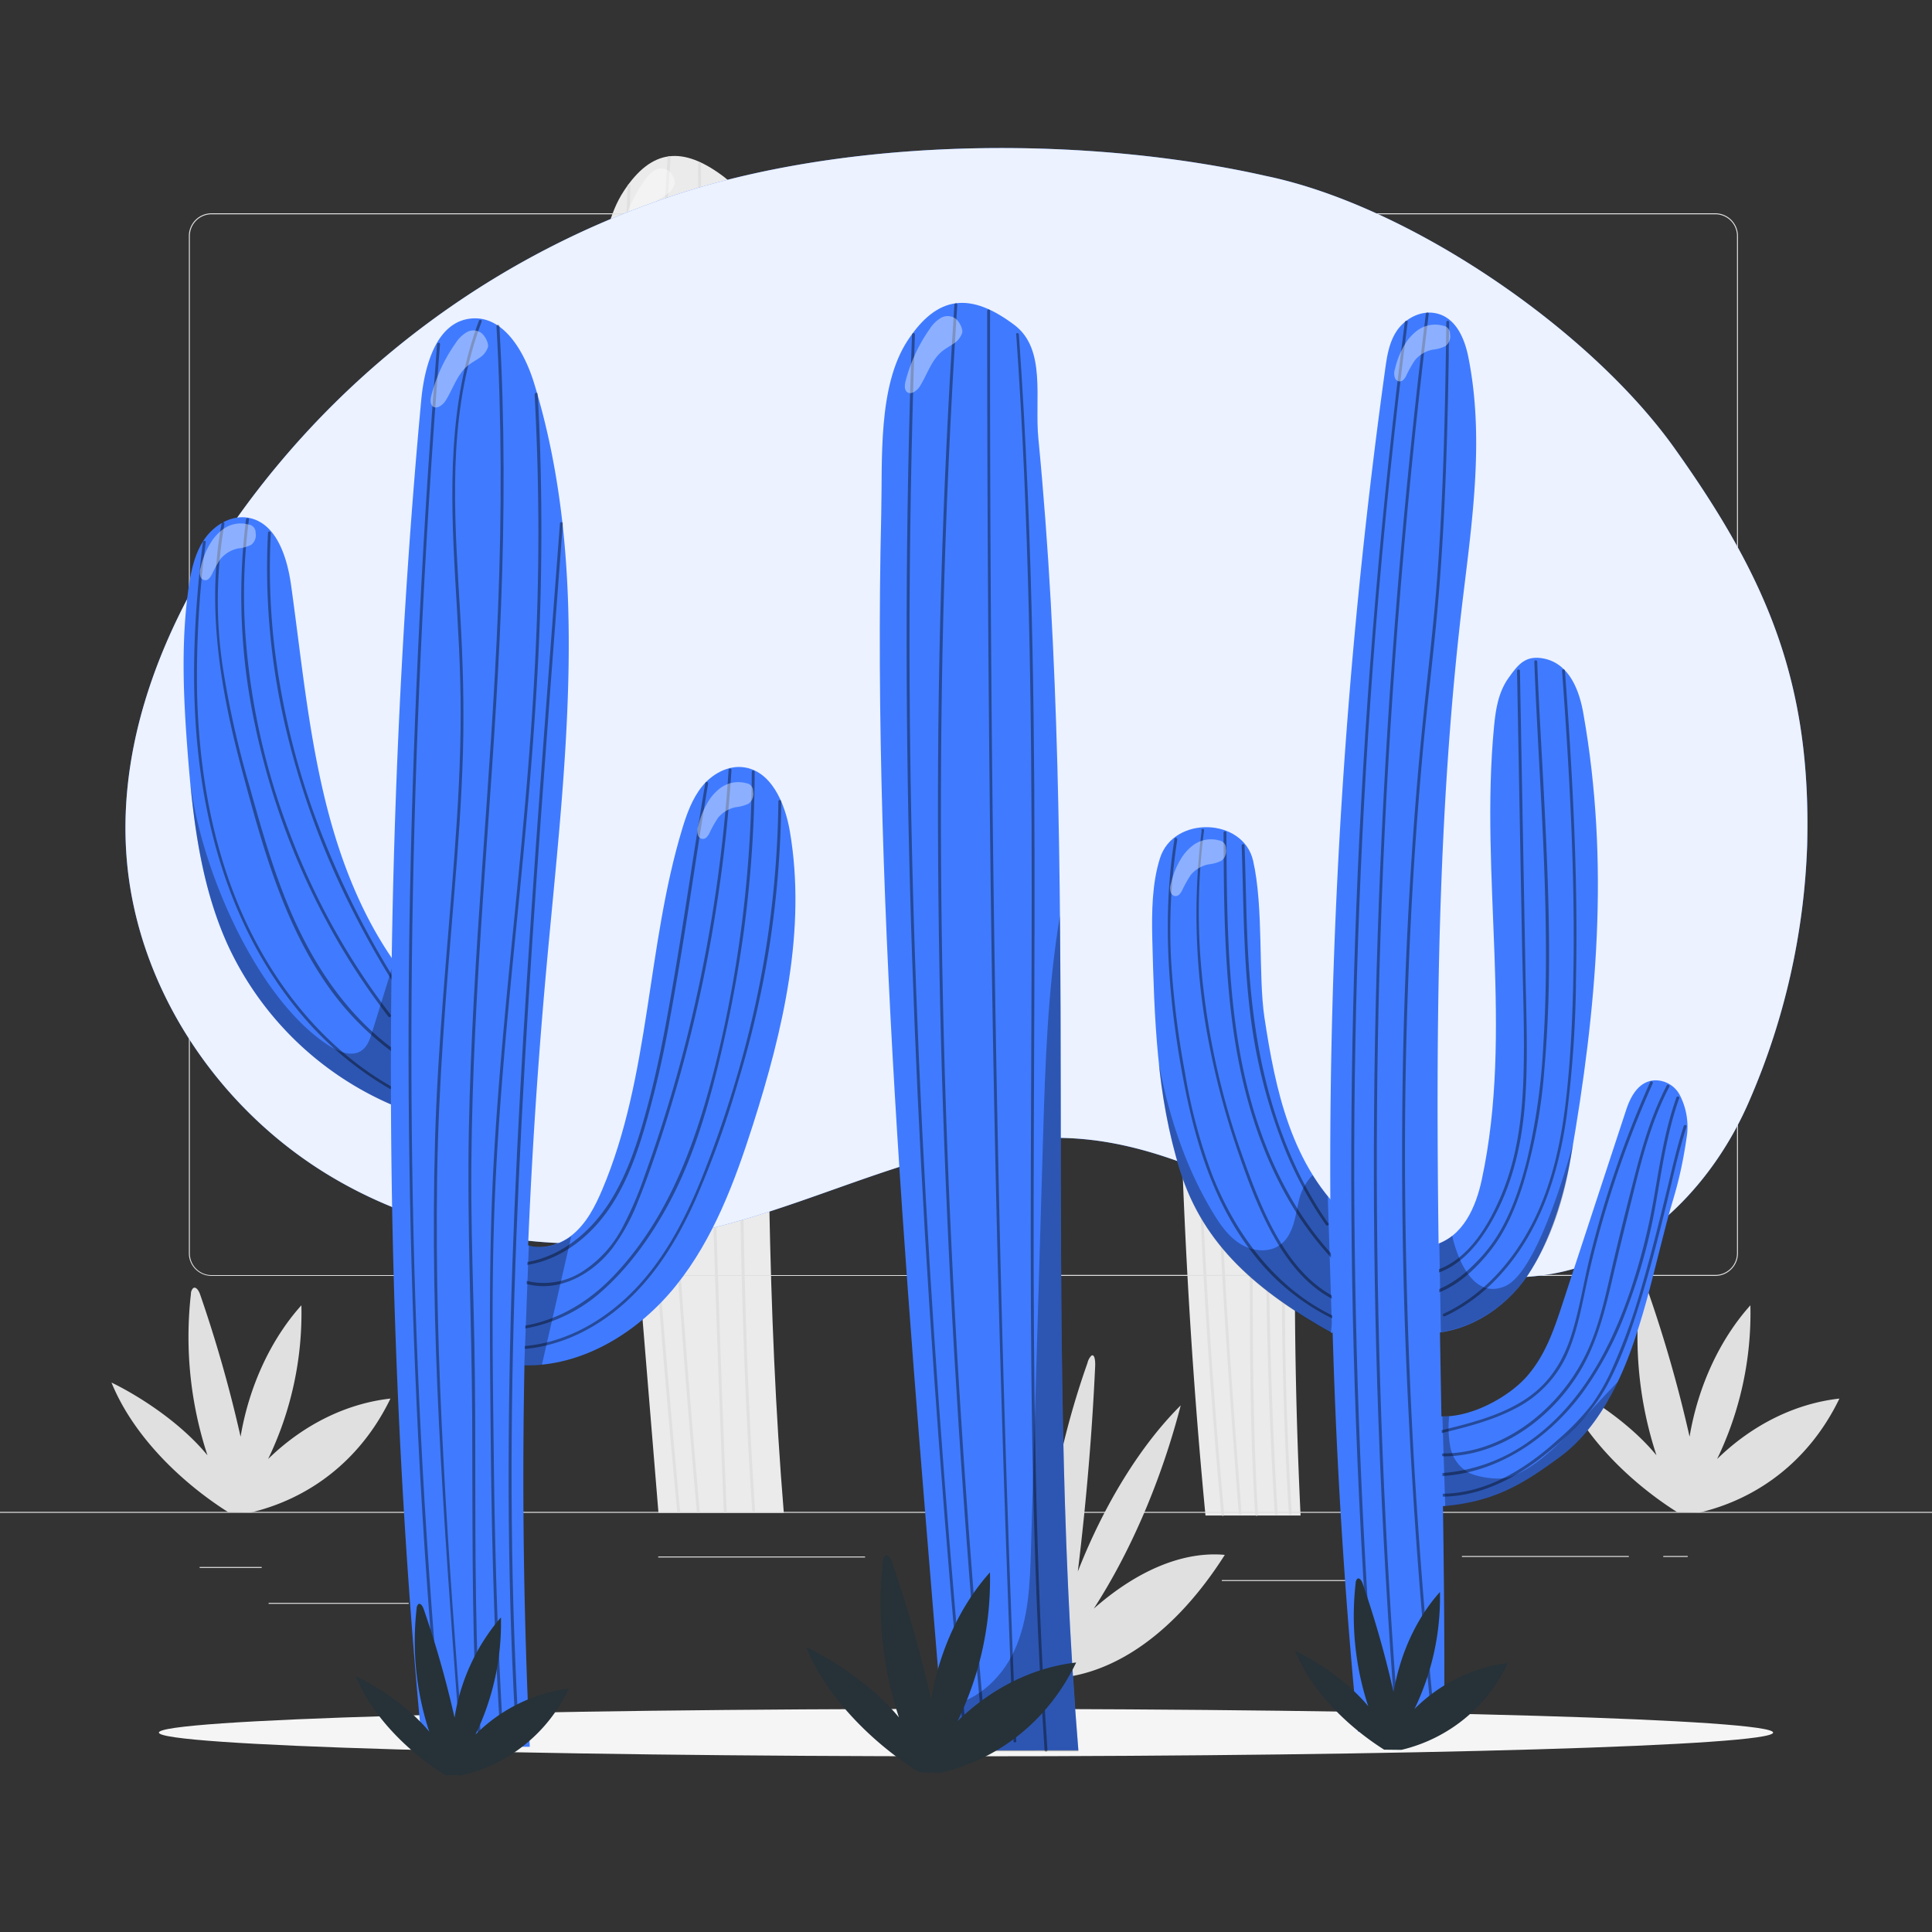 <svg xmlns="http://www.w3.org/2000/svg" viewBox="0 0 500 500"><rect x="0" y="0" width="500" height="500" fill="#333333" stroke="none"/><g id="background-complete"><path d="M444.39,377.59A86.9,86.9,0,0,0,453,337.81c-7.93,8.83-13.54,20.95-15.74,34A344,344,0,0,0,426.79,335c-.34-1-1.1-2.15-1.82-1.61a2.11,2.11,0,0,0-.56,1.48,97.93,97.93,0,0,0,4.28,41.76c-7.57-9.18-18.86-15.94-24.84-18.83,5.86,14.38,18.78,26.34,30.23,33.55l5.87.07c14.8-3.53,28.24-13.21,36.09-29.47C464.61,363.22,453.49,368.72,444.39,377.59Z" style="fill:#e0e0e0"></path><path d="M69.39,377.59A86.9,86.9,0,0,0,78,337.81c-7.93,8.83-13.54,20.95-15.74,34A344,344,0,0,0,51.79,335c-.34-1-1.09-2.15-1.82-1.61a2.11,2.11,0,0,0-.56,1.48,98.08,98.08,0,0,0,4.28,41.76c-7.57-9.18-18.86-15.94-24.84-18.83,5.86,14.38,18.79,26.34,30.23,33.55l5.87.07c14.8-3.53,28.24-13.21,36.1-29.47C89.61,363.22,78.49,368.72,69.39,377.59Z" style="fill:#e0e0e0"></path><path d="M283.07,416.31c9.6-14.83,17.53-33.37,22.5-52.6-10.31,10.23-19.79,25.54-26.63,43,2.19-18,3.69-35.75,4.49-53.2.06-1.42-.17-3.21-1-2.65a4,4,0,0,0-1,1.9,213.16,213.16,0,0,0-11.81,58.43,86.4,86.4,0,0,0-14.94-31.84,107.45,107.45,0,0,0,14.2,53.37l5.17,1.52c14.4-1.3,29.91-11.37,42.93-31.84C306.32,401.42,294.43,406.31,283.07,416.31Z" style="fill:#e0e0e0"></path><path d="M193.13,73.3c-.94-9.67,2-21.67-5.78-27.54-10.59-8-18.66-7.39-25.94,3.73s-6.08,29-6.4,42.26c-2.34,97.42,7.51,202.63,15.4,299.77h32.44C194.15,286.21,203.36,178.48,193.13,73.3Z" style="fill:#ebebeb"></path><path d="M176,391.11c-4.19-44.66-7.73-89.39-10.22-134.18-2.46-44.4-3.89-88.86-3.93-133.34q0-37.77,1.32-75.54a.38.38,0,0,0-.75,0c-1.63,44.81-1.69,89.67-.48,134.49,1.19,44.47,3.63,88.9,6.93,133.26q2.81,37.68,6.38,75.31c0,.48.79.48.75,0Z" style="fill:#e0e0e0"></path><path d="M172.77,40.81c-3,45.59-4.11,91.29-3.71,137,.4,45.47,2.29,90.93,5.27,136.3q2.53,38.55,6,77c0,.48.79.48.75,0C177,345.59,173.78,300,171.82,254.3c-1.94-45.41-2.62-90.89-1.64-136.34q.84-38.61,3.34-77.15c0-.48-.72-.48-.75,0Z" style="fill:#e0e0e0"></path><path d="M188.07,391.11q-1.41-33.69-2.47-67.39-1.09-34.25-1.87-68.5t-1.29-68.45q-.51-34.12-.76-68.24-.24-34-.25-67.9V42.29a.38.38,0,0,0-.75,0q0,33.74.19,67.45.23,34.26.7,68.52t1.22,68.45q.75,34.11,1.78,68.22,1.05,33.94,2.41,67.86c.11,2.77.22,5.55.34,8.32,0,.48.77.49.75,0Z" style="fill:#e0e0e0"></path><path d="M187.71,48.05c3.17,45,3.81,90,3.8,135.09,0,44.32-.62,88.65.15,133,.43,24.91,1.3,49.83,3,74.69,0,.48.79.49.75,0-3-44.25-3.4-88.62-3.34-133,.06-44.52.63-89-.27-133.56-.51-25.43-1.51-50.85-3.3-76.23,0-.47-.79-.48-.75,0Z" style="fill:#e0e0e0"></path><g style="opacity:0.4"><path d="M173,44.17a3.3,3.3,0,0,0-3.54-.11,8.19,8.19,0,0,0-2.63,2.61,38.78,38.78,0,0,0-5.88,12.67c-.27,1-.37,2.34.54,2.85s2.14-.42,2.76-1.37c1.91-2.9,2.87-6.52,5.57-8.7.87-.7,1.87-1.21,2.77-1.86a4.85,4.85,0,0,0,2-2.59C174.85,46.59,173.85,44.77,173,44.17Z" style="fill:#fff"></path></g><path d="M396.1,182.7c-1.1-6.44-4.3-14-10.8-14.65-3.56-.37-7.05,1.64-9.3,4.42s-3.48,6.24-4.52,9.67c-8.2,27-7.29,56.55-18.31,82.57-1.64,3.88-3.64,7.78-6.92,10.42s-8.14,3.74-11.77,1.6l.62,28.21c13.65.34,26.47-7.67,35-18.32s13.4-23.72,17.55-36.73C394.58,228.18,399.93,205.17,396.1,182.7Z" style="fill:#ebebeb"></path><path d="M331.37,297a35.7,35.7,0,0,0,22.24-9.48,73.55,73.55,0,0,0,15.11-20.16c4.86-9.16,8-19.13,10.51-29.15a295,295,0,0,0,6.35-32.41,279.15,279.15,0,0,0,2.51-36.77.38.38,0,0,0-.75,0,282.65,282.65,0,0,1-7.58,63.87C375.41,251.42,369.28,270,356,284.15c-6.58,7-14.93,11.63-24.64,12.14-.48,0-.48.77,0,.75Z" style="fill:#e0e0e0"></path><path d="M335.81,286.35c7.65,2,15.24-2.35,19.8-8.3,5.18-6.74,7.76-15.42,10.43-23.37a331.74,331.74,0,0,0,13.32-54.8q2.43-15.51,3.43-31.21c0-.49-.72-.48-.75,0a342.06,342.06,0,0,1-7.74,53.76q-3,13.19-7,26.11-2,6.39-4.3,12.69a88.41,88.41,0,0,1-4.88,11.58c-4.22,7.83-12.47,15.38-22.07,12.82a.37.37,0,0,0-.2.72Z" style="fill:#e0e0e0"></path><path d="M334.78,301.27c8.74-.59,16.81-4.62,23.32-10.36,7.14-6.29,12.21-14.55,16.12-23.14a221,221,0,0,0,10.27-28.35,235.26,235.26,0,0,0,6.77-29.28,230,230,0,0,0,2.88-34.27.38.38,0,0,0-.75,0,228.72,228.72,0,0,1-8.2,58.4,257.56,257.56,0,0,1-9.43,28c-3.61,8.92-8.13,17.69-14.76,24.76-6.86,7.32-16.06,12.78-26.22,13.47-.48,0-.48.79,0,.75Z" style="fill:#e0e0e0"></path><path d="M336.2,282c15.36-2.57,22.74-18,26.76-31.39,4.94-16.45,7.45-33.65,10.09-50.59,1.46-9.39,2.85-18.8,4.44-28.17.08-.47-.64-.67-.72-.2-2.75,16.22-5,32.51-7.84,48.71-1.45,8.3-3,16.58-5.19,24.73-2,7.63-4.39,15.41-8.6,22.16s-10.92,12.65-19.14,14c-.47.08-.27.8.2.72Z" style="fill:#e0e0e0"></path><path d="M310,218.22c-10.5-12.31-16.67-27.8-20.43-43.54s-5.27-31.92-7.53-47.95c-.94-6.61-3.39-14.69-10-15.74-3.87-.61-7.74,1.77-9.94,5s-3,7.2-3.58,11.08c-1.77,12.48-1.17,25.17-.2,37.74,1.17,15,2.95,30.27,9.18,44A73.11,73.11,0,0,0,312,247.91Z" style="fill:#ebebeb"></path><path d="M304.75,224.64a161.2,161.2,0,0,1-23-41.19,158.42,158.42,0,0,1-10.26-46.21,132.47,132.47,0,0,1,.82-25.88c.07-.48-.68-.47-.75,0a140.84,140.84,0,0,0,2,46.91,166.43,166.43,0,0,0,16.28,44.8,157.75,157.75,0,0,0,14.31,22.1c.29.38.82-.15.53-.53Z" style="fill:#e0e0e0"></path><path d="M307.39,233.93c-13.41-9.08-21.89-23-27.54-37.89-2.94-7.75-5.19-15.75-7.41-23.73a216.53,216.53,0,0,1-6-26.74,102.39,102.39,0,0,1,.31-33.19c.09-.48-.63-.68-.72-.2-3.53,19.18-.28,38.33,4.75,56.93,4.32,16,8.79,32.45,17.88,46.5a66.07,66.07,0,0,0,18.35,19c.4.27.77-.38.38-.65Z" style="fill:#e0e0e0"></path><path d="M306.35,213.62c-.28-.38-.55-.78-.82-1.17l-5,16.26c-.48,1.57-1.05,3.25-2.4,4.19-2.29,1.59-5.41.22-7.74-1.31-16-10.49-28.79-39.22-31.46-60,1.22,12.78,3.3,25.54,8.59,37.18a73.27,73.27,0,0,0,39.36,37.32Q306.6,229.87,306.35,213.62Z" style="fill:#e0e0e0"></path><path d="M276.63,114.45A159,159,0,0,0,280.44,158a185.8,185.8,0,0,0,14.67,41.06A209.44,209.44,0,0,0,307.59,221c.26.4.91,0,.65-.38-16-24.54-27.15-52.5-30.23-81.74a155.22,155.22,0,0,1-.63-24.39c0-.49-.73-.49-.75,0Z" style="fill:#e0e0e0"></path><path d="M304.93,241.09c-14.36-8.21-25.26-21.27-32.48-36-8.24-16.81-11.56-35.73-12-54.34a235,235,0,0,1,2-34.15c.06-.47-.69-.47-.75,0-2.52,20.39-3.14,41.13,1,61.36,3.38,16.7,10.08,32.8,21,46a76.42,76.42,0,0,0,20.89,17.76.37.37,0,0,0,.38-.64Z" style="fill:#e0e0e0"></path><path d="M337.58,80.2c-2.19-7.16-6.94-15.52-14.39-14.82-7.93.73-10.71,10.77-11.45,18.71-9.24,99.51-9.34,208.65.24,308.13h24.61a1287.75,1287.75,0,0,1,3.81-178.29C344.46,169.22,350.73,123.12,337.58,80.2Z" style="fill:#ebebeb"></path><path d="M321.31,391.62c-1.65-21.67-3.31-43.35-4.46-65.05s-1.8-43.18-1.46-64.79,2.15-43.21,3.93-64.81c.88-10.7,1.66-21.41,2-32.15.3-10.44,0-20.85-.6-31.27-1.15-20.07-2.9-40.65,2.55-60.28.67-2.43,1.46-4.83,2.34-7.19.17-.45-.56-.65-.72-.2-7,18.87-6.56,39.09-5.43,58.88.59,10.34,1.27,20.68,1.25,31.05,0,10.84-.63,21.68-1.44,32.49-1.61,21.58-3.8,43.09-4.42,64.74s-.16,43.42.85,65.11,2.61,43.61,4.26,65.39c.21,2.69.41,5.38.62,8.08,0,.48.79.48.75,0Z" style="fill:#e0e0e0"></path><path d="M328.92,67.13c1.2,21.41,1.21,42.86.37,64.29-.78,19.89-2.26,39.74-3.64,59.6s-2.65,39.89-3,59.87c-.43,21.9.65,43.77.76,65.67.11,22.24-.12,44.49.94,66.71q.21,4.34.48,8.66c0,.48.78.49.75,0-1.39-22.3-1.35-44.64-1.4-67,0-11.23-.08-22.45-.39-33.67-.3-10.94-.6-21.87-.5-32.82.18-20.13,1.3-40.23,2.66-60.31,1.34-19.7,2.87-39.38,3.81-59.1,1-21.1,1.28-42.24.38-63.35q-.18-4.29-.42-8.58c0-.48-.78-.48-.75,0Z" style="fill:#e0e0e0"></path><path d="M337.64,82.71a583.57,583.57,0,0,1,0,63.57c-1,19-2.83,37.95-4.7,56.89-1.83,18.44-3.66,36.88-4.67,55.39-1.12,20.45-.86,40.93-.69,61.4.18,21.09.66,42.19,1.83,63.25q.24,4.23.5,8.45c0,.48.78.48.75,0-1.33-21.28-2-42.59-2.25-63.91-.25-20.71-.63-41.48.26-62.18C329.46,247,331.17,228.5,333,210c1.85-18.79,3.77-37.58,4.95-56.43a599.73,599.73,0,0,0,.86-62.46c-.12-2.8-.25-5.61-.41-8.41,0-.48-.78-.48-.75,0Z" style="fill:#e0e0e0"></path><path d="M334.29,391.66q-1.55-25.34-1.75-50.72c-.17-17.3.06-34.61.58-51.9.54-17.82,1.37-35.63,2.39-53.42,1.08-18.76,2.35-37.5,3.7-56.23,1.42-19.79,2.94-39.57,4.44-59.35.2-2.59.39-5.18.59-7.76,0-.48-.72-.48-.75,0q-2.26,29.91-4.5,59.82c-1.38,18.87-2.7,37.73-3.82,56.62-1.07,17.88-2,35.78-2.59,53.69-.59,17.36-.91,34.72-.84,52.08q.11,25.41,1.43,50.8c.12,2.12.24,4.25.37,6.37,0,.48.78.48.75,0Z" style="fill:#e0e0e0"></path><path d="M315.32,71.26c-3.21,41.8-5.38,83.69-6.18,125.61Q308,259,311,321.06q1.78,35.49,5.08,70.87c0,.48.79.48.75,0q-5.83-62.6-7-125.5c-.78-41.42-.09-82.85,1.82-124.22q1.63-35.5,4.39-70.95c0-.48-.71-.48-.75,0Z" style="fill:#e0e0e0"></path><g style="opacity:0.4"><path d="M325.44,68.65a3.1,3.1,0,0,0-3.34-.1A7.9,7.9,0,0,0,319.61,71,36.71,36.71,0,0,0,314.07,83c-.25,1-.35,2.21.51,2.69s2-.39,2.61-1.29c1.79-2.73,2.7-6.15,5.25-8.21.81-.66,1.76-1.14,2.61-1.75A4.62,4.62,0,0,0,326.94,72,4,4,0,0,0,325.44,68.65Z" style="fill:#fff"></path></g><g style="opacity:0.4"><path d="M273.84,114.42a1.83,1.83,0,0,0-1.6-1.9,6.88,6.88,0,0,0-6.11,1.28,10.89,10.89,0,0,0-2.13,2.26,18.5,18.5,0,0,0-2.74,6.36,3.12,3.12,0,0,0,0,2.11,1.29,1.29,0,0,0,.94.74c.77.09,1.27-.63,1.61-1.28a27.3,27.3,0,0,1,2-3.55,7.13,7.13,0,0,1,4-2.45,8.86,8.86,0,0,0,2.95-.8A2.78,2.78,0,0,0,273.84,114.42Z" style="fill:#fff"></path></g><g style="opacity:0.4"><path d="M387.7,173.62a1.82,1.82,0,0,0-1.6-1.9A6.86,6.86,0,0,0,380,173a11.76,11.76,0,0,0-2.14,2.26,18.53,18.53,0,0,0-2.73,6.37,3.12,3.12,0,0,0,0,2.11,1.22,1.22,0,0,0,.94.73c.77.1,1.27-.63,1.61-1.27a27.35,27.35,0,0,1,2-3.56,7.18,7.18,0,0,1,4-2.44,8.63,8.63,0,0,0,3-.81A2.78,2.78,0,0,0,387.7,173.62Z" style="fill:#fff"></path></g><path d="M336.37,277.48l-1,27.47a26.79,26.79,0,0,0,4-.15l6.71-29.41C345.08,276.07,341.07,278.9,336.37,277.48Z" style="fill:#e0e0e0"></path><rect x="69.52" y="414.82" width="36.25" height="0.25" style="fill:#e0e0e0"></rect><path d="M443.92,330.2H263.17a5.87,5.87,0,0,1-5.86-5.86V61.06a5.87,5.87,0,0,1,5.86-5.86H443.92a5.87,5.87,0,0,1,5.86,5.86V324.34A5.87,5.87,0,0,1,443.92,330.2ZM263.17,55.45a5.62,5.62,0,0,0-5.61,5.61V324.34a5.62,5.62,0,0,0,5.61,5.61H443.92a5.61,5.61,0,0,0,5.61-5.61V61.06a5.61,5.61,0,0,0-5.61-5.61Z" style="fill:#e0e0e0"></path><path d="M235.49,330.2H54.75a5.87,5.87,0,0,1-5.87-5.86V61.06a5.87,5.87,0,0,1,5.87-5.86H235.49a5.86,5.86,0,0,1,5.86,5.86V324.34A5.86,5.86,0,0,1,235.49,330.2ZM54.75,55.45a5.62,5.62,0,0,0-5.62,5.61V324.34A5.62,5.62,0,0,0,54.75,330H235.49a5.61,5.61,0,0,0,5.61-5.61V61.06a5.61,5.61,0,0,0-5.61-5.61Z" style="fill:#e0e0e0"></path><rect y="391.27" width="500" height="0.25" style="fill:#e0e0e0"></rect><rect x="51.67" y="405.53" width="16.06" height="0.25" style="fill:#e0e0e0"></rect><rect x="170.35" y="402.82" width="53.53" height="0.25" style="fill:#e0e0e0"></rect><rect x="378.35" y="402.69" width="43.19" height="0.25" style="fill:#e0e0e0"></rect><rect x="430.45" y="402.69" width="6.33" height="0.25" style="fill:#e0e0e0"></rect><rect x="316.21" y="408.92" width="53.89" height="0.25" style="fill:#e0e0e0"></rect></g><g id="background-simple"><path d="M433.24,115.83c-22-30.77-68.54-62.59-105.55-70.28C283.22,35.51,224,35.08,177.4,49.6A225.54,225.54,0,0,0,61.23,134.19c-18,25.58-30.85,56.31-28.48,87.52,2.54,33.5,23.15,64.54,51.79,82.1s64.43,22,97.2,14.61c33.23-7.54,64.81-26.73,98.75-23.61,21.73,2,41.41,13,61.19,22.21s41.85,17,63.09,12c21.91-5.15,39-23.39,47.92-44.06a181.37,181.37,0,0,0,15-66.11C468.81,176.93,457.59,149.93,433.24,115.83Z" style="fill:#407BFF"></path><g style="opacity:0.9"><path d="M433.24,115.83c-22-30.77-68.54-62.59-105.55-70.28C283.22,35.51,224,35.08,177.4,49.6A225.54,225.54,0,0,0,61.23,134.19c-18,25.58-30.85,56.31-28.48,87.52,2.54,33.5,23.15,64.54,51.79,82.1s64.43,22,97.2,14.61c33.23-7.54,64.81-26.73,98.75-23.61,21.73,2,41.41,13,61.19,22.21s41.85,17,63.09,12c21.91-5.15,39-23.39,47.92-44.06a181.37,181.37,0,0,0,15-66.11C468.81,176.93,457.59,149.93,433.24,115.83Z" style="fill:#fff"></path></g></g><g id="Shadow"><path d="M458.88,448.39c0,3.39-93.52,6.14-208.88,6.14s-208.88-2.75-208.88-6.14,93.52-6.13,208.88-6.13S458.88,445,458.88,448.39Z" style="fill:#f5f5f5"></path></g><g id="cactus-3"><path d="M409.8,184.81c-1-5.91-3.5-12.91-10.11-14.35-4.81-1-6.72,1.36-9.34,5.07s-3.28,8.18-3.7,12.53c-3.72,38.92,5.08,78.82-3.16,117.2-1.5,7-4.77,14.92-12.5,17l-3.32,22.8c11.39.58,21.92-6.35,27.7-15s9.43-20.66,11.16-30.58C413.27,260.9,416.6,223.36,409.8,184.81Z" style="fill:#407BFF"></path><path d="M371.14,329.73c7.58-2.1,12.71-9.25,16.12-15.89,4.37-8.5,6.48-17.79,7.31-27.26,1-11.8.42-23.71.21-35.53q-.33-18.18-.67-36.37l-.75-41.1a.38.38,0,0,0-.75,0q.64,35.49,1.3,71c.21,11.67.74,23.38.33,35-.36,10-1.7,20.05-5.55,29.36-3.31,8-8.81,17.56-17.75,20a.38.38,0,0,0,.2.73Z" style="opacity:0.4"></path><path d="M371.92,334.67c5.5-2,10.14-6.42,13.72-10.92,4.08-5.13,6.6-11.22,8.57-17.41a138.41,138.41,0,0,0,5.49-29.87c2.07-23.33,1.08-46.87-.1-70.22-.59-11.66-1.33-23.31-1.77-35,0-.48-.77-.48-.75,0,.81,21.56,2.46,43.08,2.89,64.66.23,11.48.18,23-.56,34.46a163,163,0,0,1-4.32,30.23c-1.76,6.81-4.06,13.72-7.88,19.67a40.93,40.93,0,0,1-6.72,7.9,26.64,26.64,0,0,1-8.77,5.75c-.45.17-.25.89.2.73Z" style="opacity:0.4"></path><path d="M373.93,340.65c9-4.19,16.07-11.44,21.12-19.85,5.83-9.69,8.8-20.76,10.39-31.88a299,299,0,0,0,2.44-36.14c.26-12.44.05-24.89-.42-37.33-.54-14-1.43-27.93-2.45-41.87,0-.48-.79-.48-.75,0,1.79,24.39,3.19,48.85,3,73.31-.11,12-.52,24-1.78,35.9-1.21,11.54-3.52,23.18-8.81,33.6-5.07,10-12.8,18.81-23.07,23.61-.44.2-.06.85.37.65Z" style="opacity:0.4"></path><path d="M389.49,332.87c-10.2,4.35-13.65-13.05-13.65-13.05h0a13.25,13.25,0,0,1-3.34,1.93l.39,23c9.33-1.36,17.61-7.42,22.5-14.74,5.79-8.65,9.12-18.88,10.85-28.8.3-1.7.59-3.43.88-5.17C403.64,308.37,396.69,329.79,389.49,332.87Z" style="opacity:0.3"></path><path d="M434.9,283.74a7.12,7.12,0,0,0-6.72-4.15c-4.22.29-6.24,4.33-7.35,7.71q-8.25,25.08-16.48,50.18c-2.15,6.53-4.38,13.22-9.18,18.71S380,367.37,371.82,366.47V389.9c14.41-.83,22.19-5.75,31.87-12.84s15.62-19.38,19.11-29.66,4.86-16.88,8.67-31.54c1.53-5.89,3.48-10.42,5.16-22.39A18,18,0,0,0,434.9,283.74Z" style="fill:#407BFF"></path><path d="M373.36,370.82c6.37-1.55,12.82-3.19,18.66-6.23a29.18,29.18,0,0,0,13.36-13.65c3-6.52,4.09-13.75,5.67-20.72,1.82-8,4-15.83,6.53-23.58a268.35,268.35,0,0,1,10.14-26.25c.2-.44-.45-.82-.65-.38a268.73,268.73,0,0,0-15.54,45c-1.76,7.07-2.82,14.38-5.12,21.3s-6.18,12.45-12.31,16.25c-6.35,3.95-13.75,5.81-20.94,7.56-.46.11-.27.84.2.72Z" style="opacity:0.4"></path><path d="M373.45,376.9c15,.07,28.66-10.24,35.94-22.85,4-7,6-14.91,7.82-22.74s3.84-15.89,5.81-23.81c2.24-9,4.68-18,9-26.23.22-.42-.43-.8-.65-.38-3.62,6.89-5.93,14.38-7.91,21.87-2,7.68-3.94,15.41-5.77,23.13s-3.37,15.88-6.67,23.29a49.07,49.07,0,0,1-14.17,18.22c-6.66,5.3-14.81,8.79-23.4,8.75a.38.38,0,0,0,0,.75Z" style="opacity:0.4"></path><path d="M373.17,382c14.74-.85,27.73-9.9,36.34-21.49A89.15,89.15,0,0,0,421,338.83a147.79,147.79,0,0,0,7.09-24.94c1.88-10,3.07-20.07,6.49-29.67.16-.45-.57-.65-.73-.2-2.93,8.26-4.25,16.9-5.74,25.5a161.4,161.4,0,0,1-6.21,24.6c-5.05,14.82-12.76,29.32-25.76,38.61a44.17,44.17,0,0,1-23,8.51c-.48,0-.48.78,0,.75Z" style="opacity:0.4"></path><path d="M371.58,387.3c10.38.48,19.88-4.22,27.85-10.51,6.45-5.1,12.56-11,16.49-18.27,3.72-6.9,6.31-14.42,8.62-21.89,2.49-8.05,4.58-16.21,6.59-24.39,1.69-6.89,3.16-13.89,5.35-20.64.14-.46-.58-.66-.73-.2-1.84,5.68-3.12,11.55-4.54,17.35-1.93,7.91-3.89,15.81-6.17,23.62a152.82,152.82,0,0,1-8.13,22.53,52.2,52.2,0,0,1-4.85,8.43,64.1,64.1,0,0,1-9,9.37c-8.68,7.86-19.4,14.41-31.51,13.85-.48,0-.48.73,0,.75Z" style="opacity:0.4"></path><g style="opacity:0.3"><path d="M390.47,382.3c-2.72.81-7.7.07-10.27-1.13a9.62,9.62,0,0,1-4.84-6.64,27,27,0,0,1-.31-8,17.35,17.35,0,0,1-1.76.06l.73,23.17c13-1.18,20.49-6,29.67-12.67,6.6-4.84,11.45-12.09,15-19.47C410.1,366.3,399.84,379.5,390.47,382.3Z"></path></g><path d="M327.23,263.29c-1.62-10.79-.16-28.4-2.92-40.52-2.56-11.23-20.6-11.72-24.1-.69-2.08,6.54-2.15,14-2,20.83.52,20.17,1.09,40.58,7.18,60s20.1,31.32,39.47,42.14l4.33-29.64C334.18,302,330.06,282,327.23,263.29Z" style="fill:#407BFF"></path><path d="M343.8,316.66c-7.36-10.47-12.35-22.38-15.64-34.7-3.49-13.1-4.85-26.5-5.38-40-.31-7.71-.41-15.42-.69-23.13,0-.48-.77-.48-.75,0,.5,14,.42,28.1,2.05,42.05a138.55,138.55,0,0,0,9.5,37.41A99.28,99.28,0,0,0,343.15,317c.28.39.93,0,.65-.38Z" style="opacity:0.4"></path><path d="M316.65,215.47c.08,16.35.14,32.77,2.25,49,1.91,14.68,5.71,29.22,12.59,42.39a85.31,85.31,0,0,0,14.13,19.83c.33.35.86-.18.53-.53-10.15-10.53-17-23.73-21.35-37.62-4.64-14.89-6.27-30.47-6.93-46-.38-9-.43-18.06-.47-27.09a.38.38,0,0,0-.75,0Z" style="opacity:0.4"></path><path d="M311,214.88A174,174,0,0,0,313,270.6a202.54,202.54,0,0,0,7.3,27.18c2.71,7.92,5.69,15.94,9.9,23.2s9.78,13.58,17.64,16.57c.45.17.64-.56.2-.73-7.24-2.75-12.57-8.6-16.52-15.08-4.28-7-7.25-14.89-10-22.65a195.11,195.11,0,0,1-11-53.52,165.69,165.69,0,0,1,1.09-30.69c.06-.47-.69-.47-.75,0Z" style="opacity:0.4"></path><path d="M345.14,340.6c-15.1-7.23-25.46-21.34-31.45-36.62a138.16,138.16,0,0,1-7-26.29,235.49,235.49,0,0,1-3.55-28.25,149.57,149.57,0,0,1,1.54-32.13c.07-.47-.65-.68-.73-.2-3,19-1.81,38.22,1.38,57.16,3,17.67,7.6,35.53,18.78,49.93a58.25,58.25,0,0,0,20.65,17c.43.21.81-.44.38-.64Z" style="opacity:0.4"></path><g style="opacity:0.4"><path d="M317.27,219.63a2.07,2.07,0,0,0-1.81-2.14,7.75,7.75,0,0,0-6.92,1.44,13,13,0,0,0-2.41,2.55,21.07,21.07,0,0,0-3.09,7.2,3.45,3.45,0,0,0,0,2.39,1.41,1.41,0,0,0,1.06.83c.87.11,1.44-.71,1.82-1.44a31.44,31.44,0,0,1,2.23-4,8.07,8.07,0,0,1,4.57-2.76,9.94,9.94,0,0,0,3.35-.92A3.15,3.15,0,0,0,317.27,219.63Z" style="fill:#fff"></path></g><g style="opacity:0.3"><path d="M336.06,311.11c-.89,4-1.42,8.54-4.69,11-2.92,2.18-7.19,1.75-10.3-.15s-5.27-5-7.16-8.13c-7.12-11.79-11.43-25-14-38.57A142.54,142.54,0,0,0,305.42,303c6,19.3,19.89,31.14,39,41.88a15.28,15.28,0,0,0,.21-3.83q-.5-15.71-1-31.41a55.36,55.36,0,0,1-3.93-5.52A13.72,13.72,0,0,0,336.06,311.11Z"></path></g><path d="M351.42,448.14a1501.88,1501.88,0,0,1,7.05-352.49c.48-3.44,1-7,3-10s5.9-5.29,9.78-4.64c5.42.89,7.76,6.5,8.73,11.28,4.13,20.48,1.17,41.49-1.34,62.18-11.73,96.72-4.06,199-4.91,293.39" style="fill:#407BFF"></path><path d="M356.28,447.87q-5.59-71.17-5.81-142.62-.11-71.16,5.55-142.17,3.21-40,8.29-79.73c.06-.48-.69-.48-.75,0q-9,70.8-12.17,142.18-3.11,71.1-.48,142.29,1.45,40.07,4.62,80.05c0,.48.79.48.75,0Z" style="opacity:0.4"></path><path d="M369,81.22q-8.72,71.21-11.78,142.94t-.49,143.36q1.44,40.2,4.6,80.31c0,.48.79.49.75,0q-5.62-71.5-5.76-143.31t5.43-143.25q3.11-40.11,8-80.05c.06-.47-.69-.47-.75,0Z" style="opacity:0.4"></path><path d="M371.53,447.55q-3.67-35.83-5.73-71.82-2-36.45-2.19-73-.11-36.28,1.95-72.53,1.05-18.15,2.72-36.28c1.07-11.54,2.53-23.05,3.59-34.59,2.05-22.21,2.71-44.5,3.06-66.78,0-3.07.09-6.14.13-9.21a.38.38,0,0,0-.75,0c-.3,22.6-.74,45.22-2.49,67.76-.89,11.42-2.29,22.77-3.44,34.16q-1.83,17.89-3,35.84-2.4,36.18-2.5,72.45-.17,36.53,1.7,73,1.79,36,5.31,72c.29,3,.59,6,.9,9,0,.48.8.49.75,0Z" style="opacity:0.4"></path><g style="opacity:0.4"><path d="M375.26,86.43a2.07,2.07,0,0,0-1.81-2.14,7.76,7.76,0,0,0-6.91,1.44,13,13,0,0,0-2.42,2.55,21.07,21.07,0,0,0-3.09,7.2,3.56,3.56,0,0,0,0,2.39,1.41,1.41,0,0,0,1.06.83c.88.11,1.44-.71,1.83-1.44a30.26,30.26,0,0,1,2.23-4,8,8,0,0,1,4.57-2.76,9.89,9.89,0,0,0,3.34-.92A3.15,3.15,0,0,0,375.26,86.43Z" style="fill:#fff"></path></g></g><g id="cactus-2"><path d="M244.49,453c-8.42-103.62-18.92-215.86-16.43-319.79.34-14.17-.94-33.22,6.83-45.08s16.37-12.53,27.67-4c8.27,6.26,5.16,19,6.17,29.38,10.91,112.19,1.08,227.12,10.36,339.46" style="fill:#407BFF"></path><path d="M250.49,453.22C246,405.64,242.26,358,239.61,310.28s-4.18-95.23-4.23-142.89q0-40.42,1.4-80.83c0-.48-.73-.48-.75,0-1.73,47.73-1.8,95.52-.52,143.26s3.88,95.27,7.42,142.81q3,40.32,6.81,80.59c0,.47.8.48.75,0Z" style="opacity:0.4"></path><path d="M247,78.83q-4.77,72.6-4.2,145.41c.3,48.1,2.17,96.18,5.26,144.18q2.63,40.8,6.34,81.53c0,.48.79.48.75,0-4.36-48.32-7.73-96.74-9.69-145.23-1.94-48.05-2.51-96.16-1.36-144.23q1-40.86,3.65-81.66c0-.48-.72-.48-.75,0Z" style="opacity:0.4"></path><path d="M263,450.57q-3-72.3-4.54-144.64t-2-144.72q-.27-40.4-.23-80.79a.38.38,0,0,0-.75,0q0,72.36.86,144.71t3.07,144.7q1.22,40.38,2.88,80.74c0,.48.77.48.75,0Z" style="opacity:0.4"></path><path d="M263,86.56C266.37,134.7,267,183,267,231.21c0,47.51-.66,95,.17,142.53.46,26.42,1.4,52.85,3.16,79.22,0,.48.78.48.75,0-3.17-47.39-3.64-94.9-3.57-142.38.06-47.73.66-95.46-.31-143.17-.55-27-1.61-53.94-3.51-80.85,0-.48-.79-.48-.75,0Z" style="opacity:0.4"></path><g style="opacity:0.4"><path d="M247.23,82.41a3.51,3.51,0,0,0-3.77-.11,8.74,8.74,0,0,0-2.82,2.79,41.56,41.56,0,0,0-6.27,13.51c-.28,1.08-.39,2.49.58,3s2.28-.45,3-1.46c2-3.09,3.06-7,5.94-9.28.92-.75,2-1.29,3-2a5.14,5.14,0,0,0,2.13-2.76C249.23,85,248.16,83.06,247.23,82.41Z" style="fill:#fff"></path></g><g style="opacity:0.3"><path d="M244.49,453.22h34.6c-5.91-71.5-4.08-144-4.77-216.27-3.19,18.93-3.82,38.46-4.39,57.72L266.81,401c-.26,8.88-.58,18-4.26,26.11-3.47,7.63-10.75,14.13-19,14.46Q244,447.4,244.49,453.22Z"></path></g></g><g id="cactus-1"><path d="M204.41,215.11c-1.24-7.28-4.86-15.8-12.21-16.57-4-.42-8,1.86-10.52,5s-3.94,7.06-5.11,10.93c-9.27,30.58-8.25,64-20.7,93.38-1.86,4.39-4.12,8.8-7.83,11.79s-9.21,4.23-13.31,1.8l.7,31.92c15.43.38,29.93-8.68,39.58-20.73s15.15-26.83,19.85-41.53C202.7,266.54,208.75,240.52,204.41,215.11Z" style="fill:#407BFF"></path><path d="M131.21,344.36a40.34,40.34,0,0,0,25.24-10.81c7-6.37,12.7-14.58,17.09-22.91,5.42-10.32,8.92-21.52,11.77-32.78a333.26,333.26,0,0,0,7.16-36.63,315.3,315.3,0,0,0,2.84-41.53.38.38,0,0,0-.75,0A320.31,320.31,0,0,1,186,272.08C181,293,174.09,313.93,159.1,329.88c-7.44,7.92-16.9,13.17-27.89,13.73-.48,0-.49.78,0,.75Z" style="opacity:0.4"></path><path d="M136.24,332.28c8.5,2.29,17-2.53,22.15-9.11a51.34,51.34,0,0,0,6.76-12.33c1.92-4.7,3.6-9.51,5.22-14.33a376.38,376.38,0,0,0,15.09-62.1q2.73-17.49,3.85-35.17c0-.48-.72-.48-.75,0a385.55,385.55,0,0,1-8.79,60.95q-3.37,14.91-8,29.51-2.3,7.29-4.9,14.46a94.07,94.07,0,0,1-5.68,13.31A30.2,30.2,0,0,1,150.84,329a18.51,18.51,0,0,1-14.4,2.53.37.37,0,0,0-.2.72Z" style="opacity:0.4"></path><path d="M135.07,349.16c9.91-.67,19.08-5.28,26.45-11.81,8.09-7.17,13.81-16.57,18.24-26.34a251.81,251.81,0,0,0,11.57-32.11A261.66,261.66,0,0,0,199,245.73a260.61,260.61,0,0,0,3.19-38.35.38.38,0,0,0-.75,0,258.2,258.2,0,0,1-9.31,66.16,291.42,291.42,0,0,1-10.68,31.74c-4.09,10.06-9.22,20-16.71,27.94-7.76,8.25-18.16,14.41-29.63,15.19-.48,0-.48.78,0,.75Z" style="opacity:0.4"></path><path d="M136.66,327.33c7.66-1.28,14.31-6,19.09-11.95,5.42-6.76,8.56-15,11-23.2a262.24,262.24,0,0,0,6.63-28.53c1.78-9.65,3.37-19.33,4.88-29,1.65-10.62,3.23-21.24,5-31.84.08-.47-.64-.67-.72-.2-3.14,18.52-5.71,37.12-9,55.61-1.66,9.46-3.48,18.91-6,28.19-2.3,8.55-5,17.24-9.8,24.76s-12.28,13.94-21.4,15.46c-.47.08-.27.8.2.72Z" style="opacity:0.4"></path><path d="M107,255.28C95.13,241.36,88.15,223.84,83.9,206s-6-36.1-8.52-54.22c-1-7.49-3.83-16.63-11.29-17.81-4.38-.69-8.76,2-11.24,5.66s-3.42,8.15-4.05,12.54c-2,14.11-1.33,28.46-.23,42.67,1.32,17,3.34,34.24,10.38,49.74a82.75,82.75,0,0,0,50.33,44.24Z" style="fill:#407BFF"></path><path d="M101.07,262.57a182,182,0,0,1-26-46.67,179.24,179.24,0,0,1-11.59-52.19,150,150,0,0,1,.94-29.28c.06-.48-.69-.47-.75,0a159.08,159.08,0,0,0,2.27,52.94,188.59,188.59,0,0,0,18.44,50.76,177.87,177.87,0,0,0,16.17,25c.29.38.82-.15.53-.53Z" style="opacity:0.4"></path><path d="M104.06,273.09C88.94,262.86,79.36,247.19,73,230.4c-3.36-8.82-5.92-17.92-8.45-27A242,242,0,0,1,57.71,173a115.76,115.76,0,0,1,.37-37.38c.09-.48-.63-.68-.72-.2-4,21.69-.3,43.36,5.39,64.4,4.88,18.07,9.94,36.69,20.22,52.56a74.65,74.65,0,0,0,20.71,21.41c.4.27.78-.38.38-.65Z" style="opacity:0.4"></path><g style="opacity:0.3"><path d="M102.92,250.08c-.32-.43-.62-.88-.93-1.32l-5.7,18.38c-.55,1.78-1.19,3.68-2.72,4.74-2.59,1.8-6.12.25-8.75-1.48C66.76,258.54,52.26,226,49.24,202.57,50.62,217,53,231.45,59,244.62a82.91,82.91,0,0,0,44.51,42.2Z"></path></g><path d="M69.35,137.92a180,180,0,0,0,4.28,49.14,210.67,210.67,0,0,0,16.72,46.76,238.76,238.76,0,0,0,14,24.53c.26.4.91,0,.64-.38a230.07,230.07,0,0,1-22.57-44.26,194.94,194.94,0,0,1-11.58-47.93,175.16,175.16,0,0,1-.75-27.86c0-.48-.73-.48-.75,0Z" style="opacity:0.4"></path><path d="M101.28,281.18C85,271.9,72.66,257.08,64.5,240.39,55.22,221.39,51.46,200,51,179a266,266,0,0,1,2.25-38.67c.06-.48-.69-.47-.75,0-2.85,23.06-3.56,46.53,1.08,69.41,3.82,18.86,11.38,37,23.7,51.95a86.27,86.27,0,0,0,23.64,20.12.38.38,0,0,0,.38-.65Z" style="opacity:0.4"></path><path d="M138.23,99.19c-2.48-8.09-7.84-17.55-16.27-16.76-9,.83-12.11,12.18-12.95,21.16-10.45,112.54-10.56,236,.27,348.47h27.83a1457.67,1457.67,0,0,1,4.31-201.63C146,199.86,153.11,147.73,138.23,99.19Z" style="fill:#407BFF"></path><path d="M119.78,451.38c-1.87-24.51-3.74-49-5-73.57-1.3-24.4-2-48.83-1.65-73.27s2.42-48.87,4.44-73.29c1-12.1,1.88-24.22,2.24-36.36.34-11.8,0-23.58-.67-35.37-1.31-22.69-3.28-46,2.88-68.18.76-2.75,1.65-5.46,2.64-8.13.17-.46-.55-.65-.72-.2-7.94,21.33-7.41,44.19-6.14,66.57.67,11.7,1.45,23.39,1.42,35.12,0,12.26-.71,24.51-1.62,36.74-1.83,24.41-4.3,48.74-5,73.22s-.19,49.1,1,73.63,3,49.32,4.83,73.95l.69,9.14c0,.48.79.48.75,0Z" style="opacity:0.4"></path><path d="M128.49,84.41c1.36,24.22,1.37,48.47.42,72.7-.89,22.5-2.56,44.95-4.13,67.41s-3,45.11-3.44,67.71c-.49,24.76.73,49.5.86,74.26.12,25.15-.14,50.31,1.06,75.45.16,3.26.34,6.53.55,9.79,0,.48.78.49.75,0C123,426.51,123,401.25,123,376c0-12.69-.1-25.39-.45-38.07-.33-12.38-.68-24.74-.56-37.13.2-22.76,1.46-45.49,3-68.2,1.51-22.27,3.25-44.53,4.3-66.83,1.13-23.87,1.45-47.78.44-71.65-.14-3.23-.3-6.47-.48-9.7,0-.48-.78-.48-.75,0Z" style="opacity:0.4"></path><path d="M138.35,102a660.54,660.54,0,0,1,0,71.89c-1.13,21.49-3.19,42.92-5.31,64.34-2.07,20.85-4.14,41.71-5.28,62.64-1.27,23.13-1,46.28-.78,69.43.2,23.86.75,47.72,2.07,71.54.18,3.19.37,6.37.57,9.56,0,.48.78.48.75,0-1.51-24.07-2.27-48.17-2.55-72.28-.28-23.43-.71-46.91.3-70.32.91-21,2.84-41.93,4.9-62.84,2.1-21.25,4.26-42.5,5.6-63.81a676.65,676.65,0,0,0,1-70.64q-.19-4.76-.46-9.51c0-.48-.78-.49-.75,0Z" style="opacity:0.4"></path><path d="M134.46,451.43q-1.74-28.65-2-57.37c-.19-19.56.07-39.13.66-58.69.61-20.15,1.55-40.29,2.71-60.42,1.21-21.2,2.65-42.4,4.17-63.59q2.43-33.57,5-67.11l.66-8.78c0-.48-.71-.48-.75,0-1.7,22.55-3.44,45.1-5.09,67.65-1.56,21.34-3,42.68-4.32,64-1.21,20.23-2.23,40.47-2.92,60.73-.67,19.62-1,39.26-.95,58.89.08,19.16.58,38.32,1.62,57.45q.19,3.6.41,7.21c0,.48.78.48.75,0Z" style="opacity:0.4"></path><path d="M113.11,89.08c-3.64,47.28-6.09,94.65-7,142.06q-1.35,70.23,2.09,140.44,2,40.14,5.74,80.15c0,.48.8.48.75,0q-6.58-70.78-7.87-141.93c-.87-46.84-.09-93.69,2.06-140.48q1.85-40.15,5-80.24c0-.48-.72-.48-.75,0Z" style="opacity:0.4"></path><g style="opacity:0.4"><path d="M124.5,86.13a3.51,3.51,0,0,0-3.77-.12,8.84,8.84,0,0,0-2.82,2.79,41.66,41.66,0,0,0-6.27,13.51c-.28,1.08-.39,2.5.58,3s2.28-.45,3-1.46c2-3.1,3.06-7,5.94-9.29.92-.74,2-1.28,3-2a5.18,5.18,0,0,0,2.13-2.76C126.5,88.71,125.43,86.77,124.5,86.13Z" style="fill:#fff"></path></g><g style="opacity:0.4"><path d="M66.15,137.89a2.06,2.06,0,0,0-1.81-2.14,7.73,7.73,0,0,0-6.91,1.44A12.67,12.67,0,0,0,55,139.74a20.8,20.8,0,0,0-3.09,7.2,3.51,3.51,0,0,0,0,2.39,1.39,1.39,0,0,0,1.07.82c.87.11,1.43-.7,1.82-1.44a29.53,29.53,0,0,1,2.23-4,8.08,8.08,0,0,1,4.57-2.77A9.87,9.87,0,0,0,65,141,3.15,3.15,0,0,0,66.15,137.89Z" style="fill:#fff"></path></g><g style="opacity:0.4"><path d="M194.91,204.84a2.05,2.05,0,0,0-1.81-2.15,7.79,7.79,0,0,0-6.91,1.44,12.67,12.67,0,0,0-2.41,2.55,21,21,0,0,0-3.09,7.2,3.51,3.51,0,0,0,0,2.39,1.42,1.42,0,0,0,1.07.83c.87.11,1.44-.71,1.82-1.44a31.44,31.44,0,0,1,2.23-4,8.1,8.1,0,0,1,4.57-2.76,10.23,10.23,0,0,0,3.35-.91A3.15,3.15,0,0,0,194.91,204.84Z" style="fill:#fff"></path></g><path d="M136.86,322.3l-1.17,31.07a29.39,29.39,0,0,0,4.56-.18l7.6-33.25C146.72,320.71,142.18,323.91,136.86,322.3Z" style="opacity:0.3"></path></g><g id="Plants"><path d="M247.83,445.41a83.94,83.94,0,0,0,8.37-38.48c-7.68,8.54-13.1,20.26-15.24,32.91a330.15,330.15,0,0,0-10.16-35.67c-.32-.94-1.06-2.07-1.76-1.56a2.06,2.06,0,0,0-.54,1.44,95,95,0,0,0,4.14,40.41c-7.33-8.89-18.25-15.43-24-18.22,5.67,13.91,18.18,25.49,29.25,32.46l5.68.08c14.33-3.42,27.34-12.79,34.94-28.52C267.4,431.51,256.64,436.84,247.83,445.41Z" style="fill:#263238"></path><path d="M123.05,448.91a66.1,66.1,0,0,0,6.59-30.34,52.24,52.24,0,0,0-12,25.95,262.17,262.17,0,0,0-8-28.12c-.26-.74-.83-1.63-1.39-1.23a1.65,1.65,0,0,0-.43,1.13,74.77,74.77,0,0,0,3.27,31.85c-5.77-7-14.38-12.16-19-14.35,4.47,11,14.33,20.08,23.06,25.58l4.48.06A40.72,40.72,0,0,0,147.2,437,41.66,41.66,0,0,0,123.05,448.91Z" style="fill:#263238"></path><path d="M366.07,442.28A66.31,66.31,0,0,0,372.66,412c-6.05,6.73-10.33,16-12,25.94a262.62,262.62,0,0,0-8-28.11c-.26-.75-.84-1.64-1.4-1.23a1.67,1.67,0,0,0-.42,1.13,74.78,74.78,0,0,0,3.26,31.85c-5.77-7-14.38-12.16-18.94-14.36,4.47,11,14.33,20.09,23.05,25.59l4.48.05a40.67,40.67,0,0,0,27.53-22.48A41.72,41.72,0,0,0,366.07,442.28Z" style="fill:#263238"></path></g></svg>
